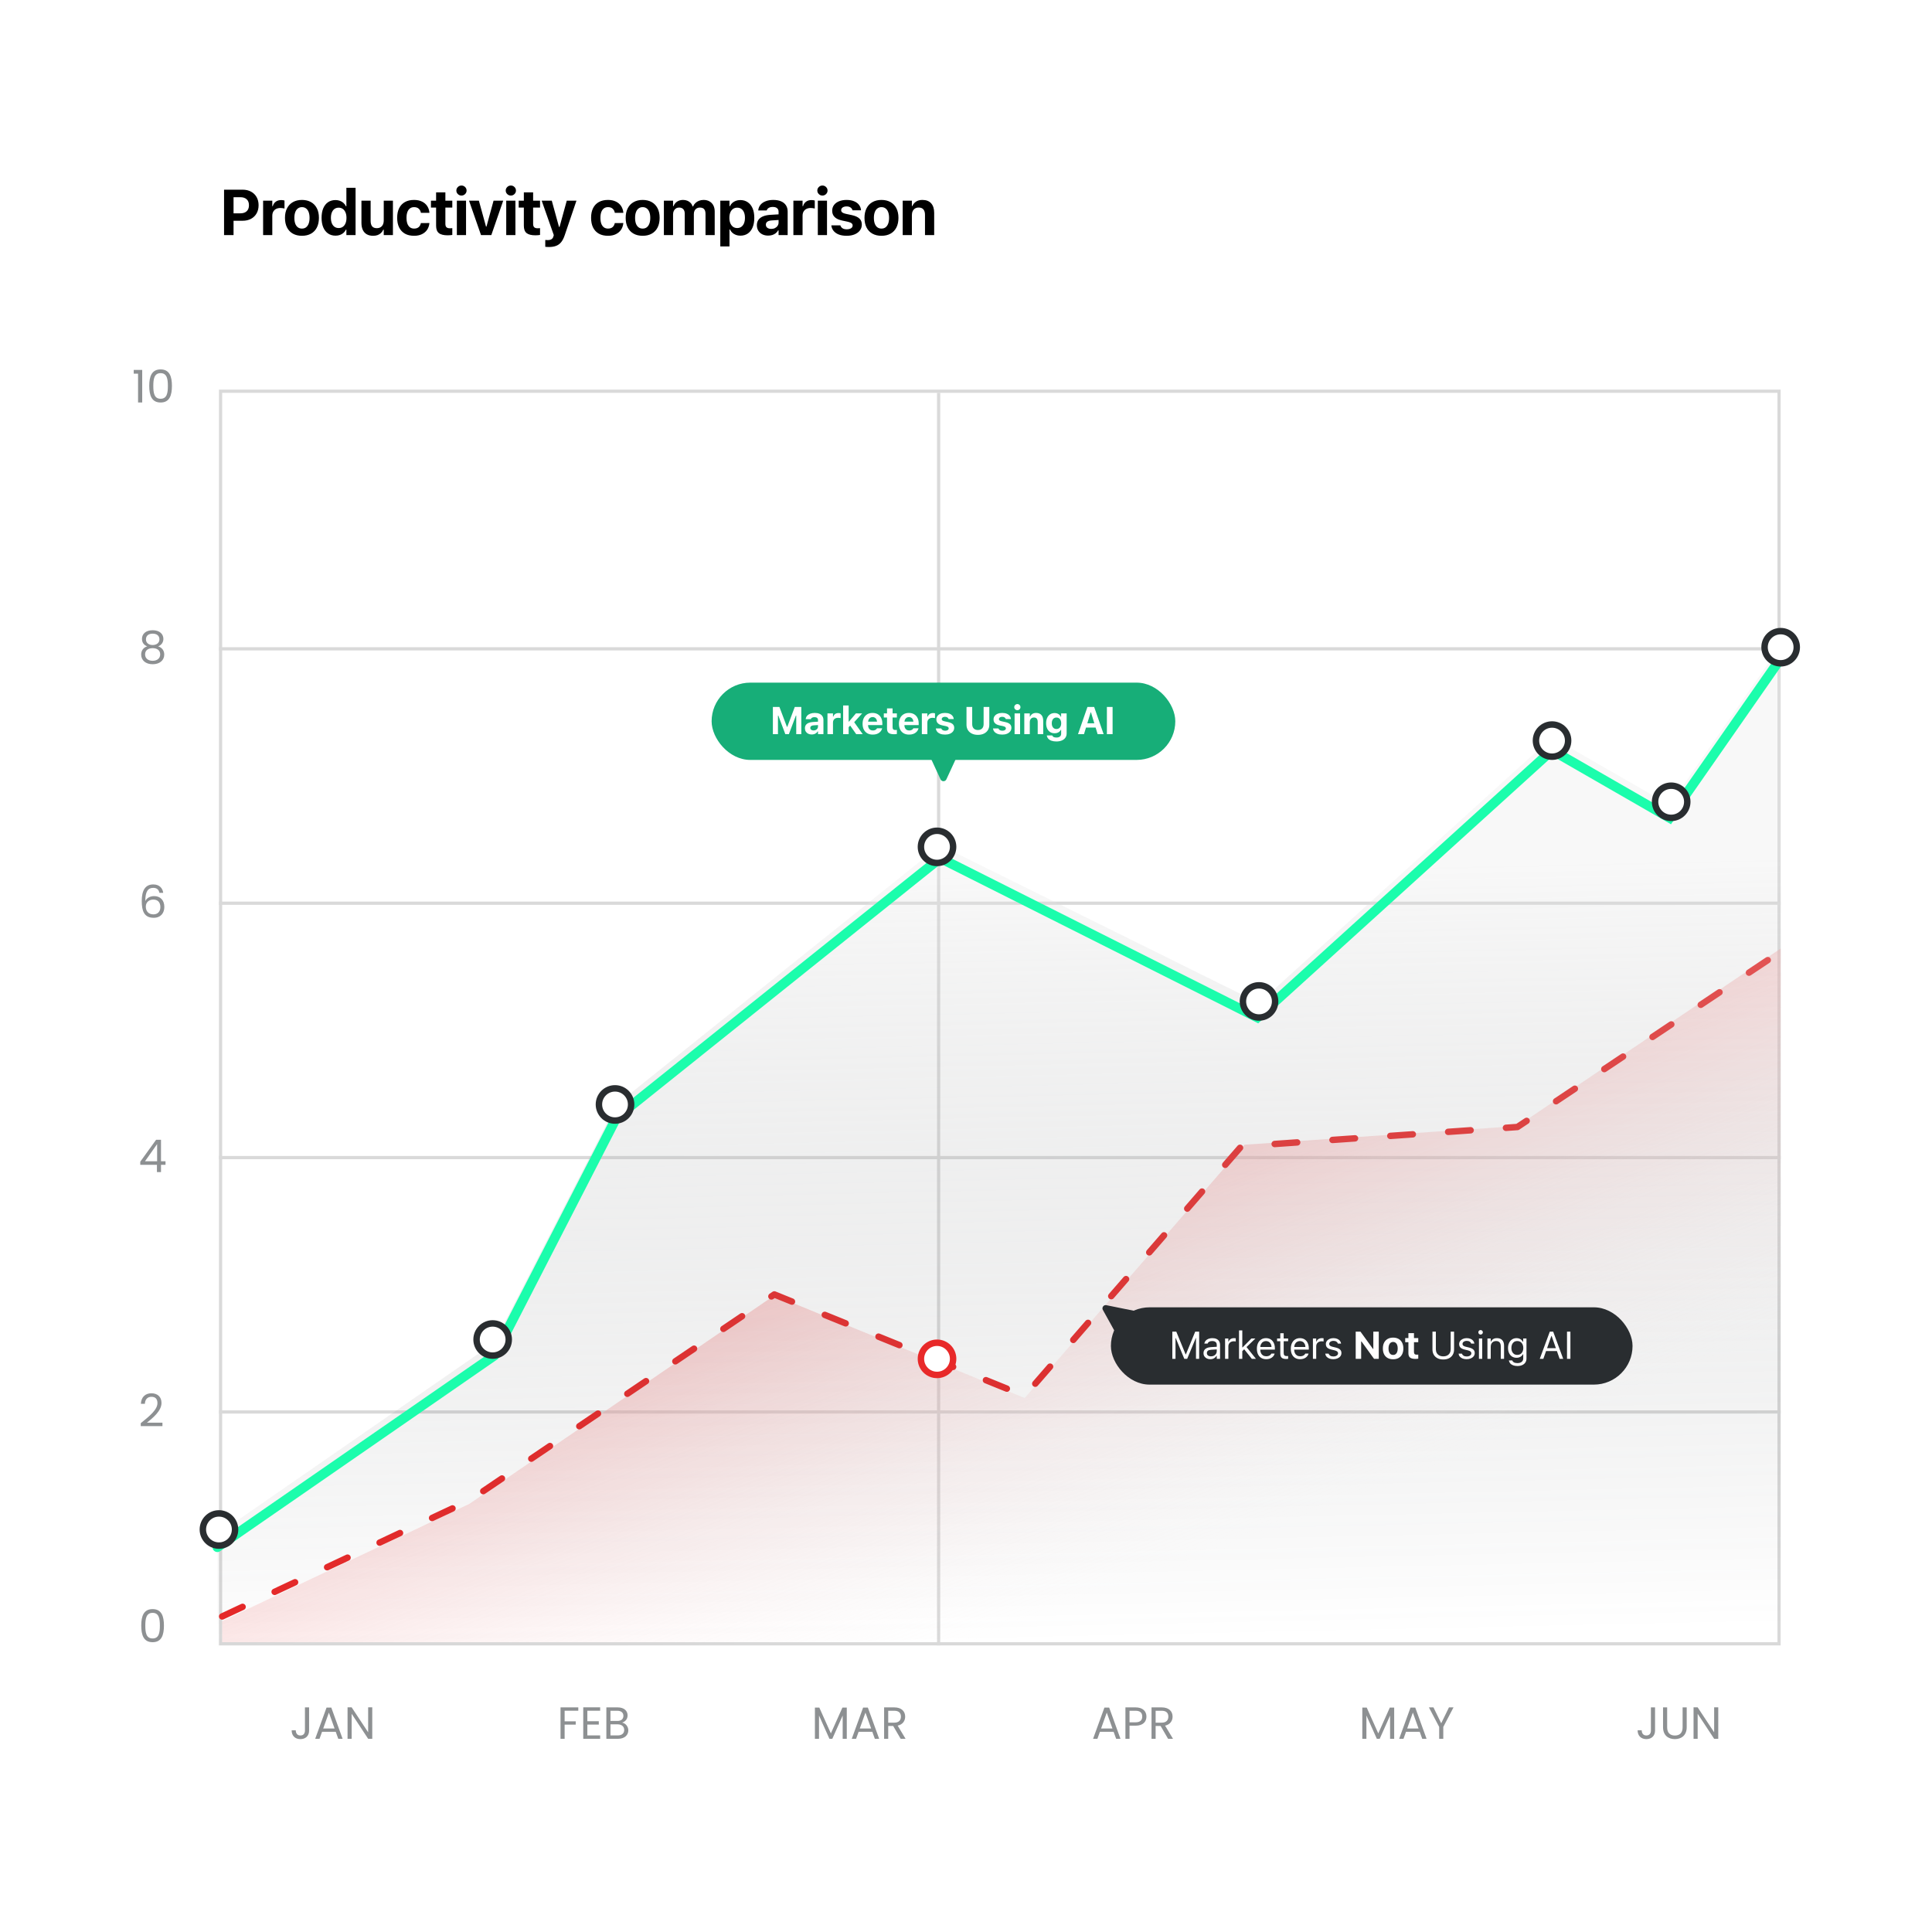 <svg width="600" height="600" viewBox="0 0 600 600" fill="none" xmlns="http://www.w3.org/2000/svg">
<rect width="600" height="600" rx="39" fill="white"/>
<line x1="291.5" y1="122" x2="291.5" y2="511" stroke="#D9D9D9"/>
<rect x="68.5" y="121.5" width="484" height="389" stroke="#D9D9D9"/>
<line x1="68" y1="280.5" x2="553" y2="280.5" stroke="#D9D9D9"/>
<line x1="68" y1="201.5" x2="553" y2="201.5" stroke="#D9D9D9"/>
<line x1="68" y1="359.5" x2="553" y2="359.5" stroke="#D9D9D9"/>
<line x1="68" y1="438.5" x2="553" y2="438.5" stroke="#D9D9D9"/>
<path d="M95.992 530.242V537.452C95.992 538.255 95.745 538.899 95.25 539.384C94.755 539.86 94.102 540.098 93.29 540.098C92.469 540.098 91.811 539.855 91.316 539.37C90.821 538.875 90.574 538.203 90.574 537.354H91.848C91.857 537.83 91.979 538.217 92.212 538.516C92.455 538.815 92.814 538.964 93.29 538.964C93.766 538.964 94.121 538.824 94.354 538.544C94.587 538.255 94.704 537.891 94.704 537.452V530.242H95.992ZM104.27 537.83H100.014L99.23 540H97.886L101.414 530.298H102.884L106.398 540H105.054L104.27 537.83ZM103.906 536.794L102.142 531.866L100.378 536.794H103.906ZM115.607 540H114.333L109.209 532.23V540H107.935V530.228H109.209L114.333 537.984V530.228H115.607V540Z" fill="#8D9092"/>
<path d="M43.868 504.834C43.868 507.774 44.596 510 47.396 510C50.182 510 50.91 507.774 50.91 504.834C50.91 501.936 50.182 499.724 47.396 499.724C44.596 499.724 43.868 501.936 43.868 504.834ZM49.65 504.834C49.65 507.018 49.384 508.838 47.396 508.838C45.394 508.838 45.128 507.018 45.128 504.834C45.128 502.734 45.394 500.886 47.396 500.886C49.384 500.886 49.65 502.734 49.65 504.834Z" fill="#8D9092"/>
<path d="M43.714 442.888H50.448V441.824H45.632C47.438 440.354 50.154 438.212 50.154 435.692C50.154 433.816 48.922 432.696 47.018 432.696C45.198 432.696 43.84 433.816 43.756 435.972H44.988C45.044 434.698 45.716 433.788 47.032 433.788C48.404 433.788 48.894 434.628 48.894 435.748C48.894 437.82 46.374 439.836 43.714 441.978V442.888Z" fill="#8D9092"/>
<path d="M48.74 364H50V361.746H51.4V360.64H50V353.976H48.474L43.56 360.78V361.746H48.74V364ZM45.03 360.64L48.796 355.306V360.64H45.03Z" fill="#8D9092"/>
<path d="M50.686 277.286C50.518 275.872 49.538 274.668 47.606 274.668C45.044 274.668 44.022 276.628 44.022 279.806C44.022 282.872 44.736 285.028 47.732 285.028C49.944 285.028 51.036 283.516 51.036 281.668C51.036 279.54 49.762 278.294 47.872 278.294C46.668 278.294 45.562 278.854 45.128 279.848C45.114 276.838 45.982 275.732 47.592 275.732C48.74 275.732 49.314 276.306 49.51 277.286H50.686ZM47.606 279.372C49.062 279.372 49.804 280.282 49.804 281.71C49.804 283.082 48.978 283.964 47.662 283.964C46.066 283.964 45.282 282.914 45.282 281.57C45.282 280.058 46.444 279.372 47.606 279.372Z" fill="#8D9092"/>
<path d="M45.716 200.736C44.582 201.072 43.84 201.996 43.84 203.27C43.84 205.104 45.282 206.28 47.41 206.28C49.552 206.28 51.008 205.104 51.008 203.27C51.008 202.01 50.266 201.086 49.118 200.736C50.112 200.344 50.742 199.504 50.742 198.412C50.742 196.942 49.608 195.724 47.41 195.724C45.212 195.724 44.092 196.928 44.092 198.412C44.092 199.546 44.68 200.33 45.716 200.736ZM47.41 200.316C46.178 200.316 45.324 199.63 45.324 198.58C45.324 197.39 46.164 196.788 47.41 196.788C48.684 196.788 49.51 197.404 49.51 198.566C49.51 199.616 48.656 200.316 47.41 200.316ZM47.41 201.296C48.74 201.296 49.748 201.926 49.748 203.228C49.748 204.404 48.852 205.216 47.41 205.216C45.968 205.216 45.058 204.418 45.058 203.228C45.058 201.884 46.108 201.296 47.41 201.296Z" fill="#8D9092"/>
<path d="M42.876 125H44.164V114.878H41.532V116.04H42.876V125ZM46.352 119.834C46.352 122.774 47.08 125 49.88 125C52.666 125 53.394 122.774 53.394 119.834C53.394 116.936 52.666 114.724 49.88 114.724C47.08 114.724 46.352 116.936 46.352 119.834ZM52.134 119.834C52.134 122.018 51.868 123.838 49.88 123.838C47.878 123.838 47.612 122.018 47.612 119.834C47.612 117.734 47.878 115.886 49.88 115.886C51.868 115.886 52.134 117.734 52.134 119.834Z" fill="#8D9092"/>
<path d="M174.078 540H175.352V535.604H178.796V534.568H175.352V531.278H179.594V530.242H174.078V540ZM186.383 530.228H181.133V540H186.383V538.95H182.407V535.59H185.963V534.54H182.407V531.278H186.383V530.228ZM193.854 537.256C193.854 538.32 193.098 538.95 191.838 538.95H189.584V535.506H191.796C193.042 535.506 193.854 536.178 193.854 537.256ZM193.602 532.874C193.602 533.868 192.916 534.456 191.726 534.456H189.584V531.292H191.698C192.944 531.292 193.602 531.908 193.602 532.874ZM195.128 537.382C195.128 536.178 194.26 535.156 193.196 534.974C194.134 534.666 194.904 533.952 194.904 532.72C194.904 531.362 193.868 530.242 191.81 530.242H188.31V540H191.95C193.966 540 195.128 538.852 195.128 537.382Z" fill="#8D9092"/>
<path d="M253.078 540H254.352V532.762L257.586 540H258.482L261.702 532.776V540H262.976V530.312H261.618L258.034 538.32L254.45 530.312H253.078V540ZM271.689 540H273.033L269.519 530.298H268.049L264.521 540H265.865L266.649 537.83H270.905L271.689 540ZM270.541 536.794H267.013L268.777 531.866L270.541 536.794ZM279.792 533.112C279.792 534.204 279.162 534.988 277.72 534.988H275.844V531.292H277.72C279.176 531.292 279.792 532.006 279.792 533.112ZM274.57 530.242V540H275.844V536.01H277.384L279.708 540H281.234L278.784 535.912C280.422 535.548 281.108 534.358 281.108 533.112C281.108 531.516 280.016 530.242 277.72 530.242H274.57Z" fill="#8D9092"/>
<path d="M346.63 540H347.974L344.46 530.298H342.99L339.462 540H340.806L341.59 537.83H345.846L346.63 540ZM345.482 536.794H341.954L343.718 531.866L345.482 536.794ZM350.786 534.876V531.292H352.662C354.118 531.292 354.734 531.964 354.734 533.098C354.734 534.19 354.118 534.876 352.662 534.876H350.786ZM356.036 533.098C356.036 531.502 354.958 530.242 352.662 530.242H349.512V540H350.786V535.926H352.662C355.084 535.926 356.036 534.582 356.036 533.098ZM362.841 533.112C362.841 534.204 362.211 534.988 360.769 534.988H358.893V531.292H360.769C362.225 531.292 362.841 532.006 362.841 533.112ZM357.619 530.242V540H358.893V536.01H360.433L362.757 540H364.283L361.833 535.912C363.471 535.548 364.157 534.358 364.157 533.112C364.157 531.516 363.065 530.242 360.769 530.242H357.619Z" fill="#8D9092"/>
<path d="M423.078 540H424.352V532.762L427.586 540H428.482L431.702 532.776V540H432.976V530.312H431.618L428.034 538.32L424.45 530.312H423.078V540ZM441.689 540H443.033L439.519 530.298H438.049L434.521 540H435.865L436.649 537.83H440.905L441.689 540ZM440.541 536.794H437.013L438.777 531.866L440.541 536.794ZM446.95 536.318V540H448.224V536.318L451.402 530.242H449.988L447.58 535.184L445.172 530.242H443.758L446.95 536.318Z" fill="#8D9092"/>
<path d="M512.704 537.452C512.704 538.264 512.298 538.964 511.29 538.964C510.282 538.964 509.862 538.25 509.848 537.354H508.574C508.574 539.062 509.666 540.098 511.29 540.098C512.9 540.098 513.992 539.076 513.992 537.452V530.242H512.704V537.452ZM516.474 536.402C516.474 538.936 518.126 540.098 520.142 540.098C522.158 540.098 523.824 538.936 523.824 536.402V530.242H522.55V536.416C522.55 538.208 521.598 538.978 520.156 538.978C518.714 538.978 517.748 538.208 517.748 536.416V530.242H516.474V536.402ZM532.347 530.228V537.984L527.223 530.228H525.949V540H527.223V532.23L532.347 540H533.621V530.228H532.347Z" fill="#8D9092"/>
<path d="M71.057 68.557H75.353C76.343 68.557 77.209 68.358 77.951 67.961C78.693 67.564 79.269 67.004 79.68 66.281C80.096 65.559 80.305 64.712 80.305 63.742V63.723C80.305 62.759 80.096 61.916 79.68 61.193C79.269 60.471 78.693 59.911 77.951 59.514C77.209 59.11 76.343 58.908 75.353 58.908H71.057V61.242H74.631C75.477 61.242 76.135 61.457 76.603 61.887C77.079 62.316 77.316 62.932 77.316 63.732V63.752C77.316 64.553 77.079 65.171 76.603 65.607C76.135 66.037 75.477 66.252 74.631 66.252H71.057V68.557ZM69.582 73H72.531V58.908H69.582V73ZM81.712 73H84.563V67.023C84.563 66.516 84.664 66.083 84.866 65.725C85.074 65.36 85.367 65.08 85.745 64.885C86.129 64.689 86.582 64.592 87.102 64.592C87.324 64.592 87.538 64.608 87.747 64.641C87.962 64.667 88.163 64.706 88.352 64.758V62.268C88.216 62.228 88.059 62.196 87.884 62.17C87.708 62.144 87.529 62.131 87.347 62.131C86.669 62.131 86.103 62.297 85.647 62.629C85.192 62.961 84.879 63.426 84.71 64.025H84.563V62.316H81.712V73ZM93.773 73.225C94.867 73.225 95.808 73.003 96.595 72.561C97.383 72.118 97.989 71.48 98.412 70.647C98.835 69.813 99.046 68.817 99.046 67.658V67.639C99.046 66.486 98.832 65.497 98.402 64.67C97.979 63.843 97.373 63.208 96.585 62.766C95.798 62.316 94.86 62.092 93.773 62.092C92.692 62.092 91.758 62.316 90.97 62.766C90.183 63.208 89.574 63.846 89.144 64.68C88.715 65.507 88.5 66.493 88.5 67.639V67.658C88.5 68.817 88.711 69.813 89.134 70.647C89.558 71.48 90.163 72.118 90.951 72.561C91.745 73.003 92.686 73.225 93.773 73.225ZM93.773 70.988C93.278 70.988 92.855 70.858 92.504 70.598C92.152 70.337 91.882 69.96 91.693 69.465C91.511 68.963 91.419 68.365 91.419 67.668V67.648C91.419 66.952 91.514 66.356 91.703 65.861C91.891 65.367 92.162 64.989 92.513 64.728C92.865 64.462 93.285 64.328 93.773 64.328C94.268 64.328 94.691 64.462 95.043 64.728C95.394 64.989 95.664 65.367 95.853 65.861C96.042 66.356 96.136 66.952 96.136 67.648V67.668C96.136 68.365 96.042 68.96 95.853 69.455C95.664 69.95 95.394 70.331 95.043 70.598C94.698 70.858 94.274 70.988 93.773 70.988ZM104.213 73.186C104.715 73.186 105.174 73.111 105.59 72.961C106.007 72.805 106.371 72.59 106.684 72.316C106.996 72.037 107.244 71.701 107.426 71.311H107.573V73H110.424V58.322H107.573V64.055H107.426C107.244 63.658 106.993 63.316 106.674 63.029C106.362 62.743 105.994 62.522 105.571 62.365C105.154 62.209 104.698 62.131 104.204 62.131C103.305 62.131 102.53 62.352 101.879 62.795C101.235 63.238 100.737 63.872 100.385 64.699C100.04 65.519 99.868 66.503 99.868 67.648V67.668C99.868 68.807 100.043 69.79 100.395 70.617C100.746 71.438 101.248 72.072 101.899 72.522C102.55 72.964 103.321 73.186 104.213 73.186ZM105.18 70.822C104.685 70.822 104.256 70.695 103.891 70.441C103.533 70.188 103.256 69.826 103.061 69.357C102.866 68.882 102.768 68.319 102.768 67.668V67.648C102.768 66.997 102.866 66.438 103.061 65.969C103.256 65.493 103.533 65.129 103.891 64.875C104.256 64.621 104.685 64.494 105.18 64.494C105.668 64.494 106.092 64.621 106.45 64.875C106.814 65.129 107.097 65.493 107.299 65.969C107.501 66.438 107.602 66.997 107.602 67.648V67.668C107.602 68.319 107.501 68.882 107.299 69.357C107.104 69.826 106.824 70.188 106.459 70.441C106.101 70.695 105.675 70.822 105.18 70.822ZM115.894 73.225C116.408 73.225 116.87 73.15 117.28 73C117.691 72.844 118.042 72.626 118.335 72.346C118.628 72.059 118.859 71.721 119.029 71.33H119.175V73H122.027V62.316H119.175V68.488C119.175 68.846 119.126 69.172 119.029 69.465C118.937 69.751 118.801 69.999 118.618 70.207C118.436 70.415 118.211 70.578 117.945 70.695C117.678 70.806 117.372 70.861 117.027 70.861C116.356 70.861 115.868 70.669 115.562 70.285C115.256 69.894 115.103 69.328 115.103 68.586V62.316H112.251V69.221C112.251 70.067 112.388 70.79 112.661 71.389C112.941 71.988 113.351 72.443 113.892 72.756C114.432 73.068 115.099 73.225 115.894 73.225ZM128.59 73.225C129.527 73.225 130.335 73.062 131.012 72.736C131.695 72.411 132.236 71.958 132.633 71.379C133.03 70.793 133.271 70.113 133.355 69.338L133.365 69.269L130.719 69.279L130.699 69.318C130.582 69.859 130.348 70.272 129.996 70.559C129.651 70.845 129.186 70.988 128.6 70.988C128.105 70.988 127.682 70.861 127.33 70.607C126.979 70.347 126.708 69.969 126.52 69.475C126.337 68.973 126.246 68.365 126.246 67.648V67.629C126.246 66.926 126.337 66.33 126.52 65.842C126.708 65.347 126.975 64.973 127.32 64.719C127.672 64.458 128.098 64.328 128.6 64.328C129.205 64.328 129.684 64.488 130.035 64.807C130.393 65.126 130.618 65.542 130.709 66.057L130.719 66.096H133.365V66.057C133.294 65.262 133.059 64.569 132.662 63.977C132.265 63.384 131.721 62.922 131.031 62.59C130.348 62.258 129.531 62.092 128.58 62.092C127.48 62.092 126.539 62.31 125.758 62.746C124.977 63.182 124.378 63.814 123.961 64.641C123.551 65.467 123.346 66.463 123.346 67.629V67.648C123.346 68.82 123.551 69.823 123.961 70.656C124.378 71.49 124.977 72.128 125.758 72.57C126.539 73.007 127.483 73.225 128.59 73.225ZM139.059 73.078C139.339 73.078 139.6 73.065 139.841 73.039C140.088 73.019 140.296 72.993 140.466 72.961V70.852C140.342 70.865 140.221 70.874 140.104 70.881C139.994 70.887 139.854 70.891 139.684 70.891C139.216 70.891 138.871 70.783 138.649 70.568C138.428 70.353 138.317 70.005 138.317 69.523V64.465H140.466V62.316H138.317V59.748H135.436V62.316H133.835V64.465H135.436V70.1C135.436 71.161 135.72 71.922 136.286 72.385C136.859 72.847 137.783 73.078 139.059 73.078ZM141.882 73H144.734V62.316H141.882V73ZM143.308 60.734C143.751 60.734 144.125 60.581 144.431 60.275C144.744 59.969 144.9 59.605 144.9 59.182C144.9 58.745 144.744 58.378 144.431 58.078C144.125 57.772 143.751 57.619 143.308 57.619C142.879 57.619 142.507 57.772 142.195 58.078C141.882 58.378 141.726 58.745 141.726 59.182C141.726 59.605 141.882 59.969 142.195 60.275C142.507 60.581 142.879 60.734 143.308 60.734ZM149.383 73H152.586L156.278 62.316H153.28L151.082 70.373H150.936L148.719 62.316H145.662L149.383 73ZM157.216 73H160.068V62.316H157.216V73ZM158.642 60.734C159.085 60.734 159.459 60.581 159.765 60.275C160.077 59.969 160.234 59.605 160.234 59.182C160.234 58.745 160.077 58.378 159.765 58.078C159.459 57.772 159.085 57.619 158.642 57.619C158.212 57.619 157.841 57.772 157.529 58.078C157.216 58.378 157.06 58.745 157.06 59.182C157.06 59.605 157.216 59.969 157.529 60.275C157.841 60.581 158.212 60.734 158.642 60.734ZM166.309 73.078C166.589 73.078 166.849 73.065 167.09 73.039C167.337 73.019 167.546 72.993 167.715 72.961V70.852C167.591 70.865 167.471 70.874 167.354 70.881C167.243 70.887 167.103 70.891 166.934 70.891C166.465 70.891 166.12 70.783 165.898 70.568C165.677 70.353 165.566 70.005 165.566 69.523V64.465H167.715V62.316H165.566V59.748H162.686V62.316H161.084V64.465H162.686V70.1C162.686 71.161 162.969 71.922 163.535 72.385C164.108 72.847 165.033 73.078 166.309 73.078ZM170.47 76.711C171.329 76.711 172.068 76.594 172.686 76.359C173.305 76.132 173.832 75.751 174.268 75.217C174.705 74.683 175.076 73.957 175.382 73.039L179.024 62.316H176.016L173.497 71.477L174.063 70.471H173.292L173.878 71.477L171.358 62.316H168.223L171.983 73L171.876 73.4C171.772 73.797 171.576 74.091 171.29 74.279C171.003 74.468 170.616 74.562 170.128 74.562C169.978 74.562 169.832 74.556 169.688 74.543C169.552 74.537 169.434 74.53 169.337 74.523V76.652C169.506 76.672 169.688 76.685 169.884 76.691C170.079 76.704 170.274 76.711 170.47 76.711ZM188.811 73.225C189.748 73.225 190.556 73.062 191.233 72.736C191.916 72.411 192.457 71.958 192.854 71.379C193.251 70.793 193.492 70.113 193.577 69.338L193.586 69.269L190.94 69.279L190.92 69.318C190.803 69.859 190.569 70.272 190.217 70.559C189.872 70.845 189.407 70.988 188.821 70.988C188.326 70.988 187.903 70.861 187.551 70.607C187.2 70.347 186.929 69.969 186.741 69.475C186.558 68.973 186.467 68.365 186.467 67.648V67.629C186.467 66.926 186.558 66.33 186.741 65.842C186.929 65.347 187.196 64.973 187.541 64.719C187.893 64.458 188.319 64.328 188.821 64.328C189.426 64.328 189.905 64.488 190.256 64.807C190.614 65.126 190.839 65.542 190.93 66.057L190.94 66.096H193.586V66.057C193.515 65.262 193.28 64.569 192.883 63.977C192.486 63.384 191.942 62.922 191.252 62.59C190.569 62.258 189.752 62.092 188.801 62.092C187.701 62.092 186.76 62.31 185.979 62.746C185.198 63.182 184.599 63.814 184.182 64.641C183.772 65.467 183.567 66.463 183.567 67.629V67.648C183.567 68.82 183.772 69.823 184.182 70.656C184.599 71.49 185.198 72.128 185.979 72.57C186.76 73.007 187.704 73.225 188.811 73.225ZM199.583 73.225C200.677 73.225 201.618 73.003 202.405 72.561C203.193 72.118 203.799 71.48 204.222 70.647C204.645 69.813 204.857 68.817 204.857 67.658V67.639C204.857 66.486 204.642 65.497 204.212 64.67C203.789 63.843 203.183 63.208 202.396 62.766C201.608 62.316 200.67 62.092 199.583 62.092C198.502 62.092 197.568 62.316 196.78 62.766C195.993 63.208 195.384 63.846 194.954 64.68C194.525 65.507 194.31 66.493 194.31 67.639V67.658C194.31 68.817 194.521 69.813 194.945 70.647C195.368 71.48 195.973 72.118 196.761 72.561C197.555 73.003 198.496 73.225 199.583 73.225ZM199.583 70.988C199.088 70.988 198.665 70.858 198.314 70.598C197.962 70.337 197.692 69.96 197.503 69.465C197.321 68.963 197.23 68.365 197.23 67.668V67.648C197.23 66.952 197.324 66.356 197.513 65.861C197.702 65.367 197.972 64.989 198.323 64.728C198.675 64.462 199.095 64.328 199.583 64.328C200.078 64.328 200.501 64.462 200.853 64.728C201.204 64.989 201.474 65.367 201.663 65.861C201.852 66.356 201.946 66.952 201.946 67.648V67.668C201.946 68.365 201.852 68.96 201.663 69.455C201.474 69.95 201.204 70.331 200.853 70.598C200.508 70.858 200.085 70.988 199.583 70.988ZM206.176 73H209.027V66.555C209.027 66.151 209.105 65.79 209.262 65.471C209.424 65.152 209.646 64.904 209.926 64.728C210.206 64.546 210.531 64.455 210.902 64.455C211.267 64.455 211.579 64.527 211.84 64.67C212.1 64.813 212.299 65.022 212.436 65.295C212.579 65.562 212.65 65.884 212.65 66.262V73H215.482V66.447C215.482 66.057 215.557 65.712 215.707 65.412C215.863 65.113 216.081 64.878 216.361 64.709C216.641 64.54 216.97 64.455 217.348 64.455C217.738 64.455 218.064 64.527 218.324 64.67C218.585 64.813 218.78 65.028 218.91 65.314C219.04 65.601 219.105 65.959 219.105 66.389V73H221.957V65.676C221.957 64.94 221.814 64.305 221.527 63.772C221.247 63.238 220.847 62.824 220.326 62.531C219.812 62.238 219.2 62.092 218.49 62.092C217.989 62.092 217.523 62.176 217.094 62.346C216.664 62.508 216.29 62.743 215.971 63.049C215.652 63.348 215.411 63.703 215.248 64.113H215.102C214.965 63.684 214.757 63.319 214.477 63.02C214.197 62.72 213.858 62.492 213.461 62.336C213.07 62.173 212.631 62.092 212.143 62.092C211.439 62.092 210.824 62.261 210.297 62.6C209.776 62.938 209.402 63.41 209.174 64.016H209.027V62.316H206.176V73ZM223.696 76.525H226.548V71.262H226.694C226.876 71.659 227.124 72.001 227.436 72.287C227.755 72.574 228.123 72.795 228.54 72.951C228.963 73.107 229.422 73.186 229.917 73.186C230.822 73.186 231.596 72.964 232.241 72.522C232.886 72.079 233.38 71.447 233.725 70.627C234.077 69.8 234.253 68.814 234.253 67.668V67.648C234.253 66.503 234.077 65.519 233.725 64.699C233.374 63.879 232.873 63.247 232.221 62.805C231.577 62.355 230.805 62.131 229.907 62.131C229.406 62.131 228.947 62.209 228.53 62.365C228.113 62.515 227.749 62.73 227.436 63.01C227.13 63.283 226.883 63.618 226.694 64.016H226.548V62.316H223.696V76.525ZM228.94 70.822C228.452 70.822 228.026 70.695 227.661 70.441C227.303 70.181 227.023 69.816 226.821 69.348C226.619 68.872 226.518 68.312 226.518 67.668V67.648C226.518 66.991 226.616 66.428 226.811 65.959C227.013 65.49 227.296 65.129 227.661 64.875C228.026 64.621 228.452 64.494 228.94 64.494C229.442 64.494 229.871 64.621 230.229 64.875C230.587 65.129 230.864 65.49 231.059 65.959C231.255 66.428 231.352 66.991 231.352 67.648V67.668C231.352 68.312 231.255 68.872 231.059 69.348C230.864 69.816 230.587 70.181 230.229 70.441C229.871 70.695 229.442 70.822 228.94 70.822ZM238.56 73.166C239.029 73.166 239.462 73.104 239.859 72.981C240.256 72.85 240.608 72.665 240.914 72.424C241.22 72.176 241.464 71.883 241.646 71.545H241.793V73H244.615V65.695C244.615 64.947 244.439 64.302 244.087 63.762C243.736 63.221 243.228 62.808 242.564 62.522C241.9 62.235 241.096 62.092 240.152 62.092C239.254 62.092 238.466 62.225 237.789 62.492C237.112 62.753 236.574 63.12 236.177 63.596C235.787 64.071 235.556 64.628 235.484 65.266L235.474 65.363H238.101L238.121 65.314C238.225 64.989 238.436 64.735 238.755 64.553C239.074 64.364 239.494 64.269 240.015 64.269C240.595 64.269 241.034 64.4 241.334 64.66C241.64 64.914 241.793 65.275 241.793 65.744V69.113C241.793 69.484 241.692 69.82 241.49 70.119C241.295 70.419 241.024 70.656 240.679 70.832C240.341 71.001 239.953 71.086 239.517 71.086C239.022 71.086 238.619 70.972 238.306 70.744C238 70.51 237.847 70.194 237.847 69.797V69.777C237.847 69.387 237.994 69.081 238.287 68.859C238.586 68.632 239.032 68.498 239.625 68.459L243.218 68.225V66.486L239.205 66.721C238.319 66.779 237.567 66.939 236.949 67.199C236.33 67.46 235.858 67.821 235.533 68.283C235.214 68.745 235.054 69.299 235.054 69.943V69.953C235.054 70.598 235.204 71.164 235.504 71.652C235.803 72.134 236.216 72.508 236.744 72.775C237.271 73.036 237.877 73.166 238.56 73.166ZM246.393 73H249.245V67.023C249.245 66.516 249.345 66.083 249.547 65.725C249.756 65.36 250.049 65.08 250.426 64.885C250.81 64.689 251.263 64.592 251.784 64.592C252.005 64.592 252.22 64.608 252.428 64.641C252.643 64.667 252.845 64.706 253.034 64.758V62.268C252.897 62.228 252.741 62.196 252.565 62.17C252.389 62.144 252.21 62.131 252.028 62.131C251.351 62.131 250.784 62.297 250.329 62.629C249.873 62.961 249.56 63.426 249.391 64.025H249.245V62.316H246.393V73ZM253.982 73H256.833V62.316H253.982V73ZM255.407 60.734C255.85 60.734 256.224 60.581 256.53 60.275C256.843 59.969 256.999 59.605 256.999 59.182C256.999 58.745 256.843 58.378 256.53 58.078C256.224 57.772 255.85 57.619 255.407 57.619C254.978 57.619 254.607 57.772 254.294 58.078C253.982 58.378 253.825 58.745 253.825 59.182C253.825 59.605 253.982 59.969 254.294 60.275C254.607 60.581 254.978 60.734 255.407 60.734ZM262.957 73.225C263.875 73.225 264.686 73.081 265.389 72.795C266.092 72.508 266.642 72.105 267.039 71.584C267.443 71.057 267.645 70.441 267.645 69.738V69.728C267.645 68.941 267.391 68.316 266.883 67.853C266.382 67.385 265.59 67.033 264.51 66.799L262.723 66.418C262.358 66.333 262.065 66.239 261.844 66.135C261.629 66.031 261.473 65.91 261.375 65.773C261.277 65.63 261.229 65.464 261.229 65.275V65.266C261.229 65.025 261.3 64.82 261.443 64.65C261.587 64.475 261.782 64.341 262.029 64.25C262.283 64.152 262.573 64.103 262.898 64.103C263.432 64.103 263.855 64.221 264.168 64.455C264.48 64.683 264.669 64.953 264.734 65.266L264.744 65.314H267.391V65.266C267.352 64.68 267.156 64.146 266.805 63.664C266.453 63.182 265.949 62.801 265.291 62.522C264.64 62.235 263.846 62.092 262.908 62.092C262.016 62.092 261.235 62.232 260.564 62.512C259.894 62.785 259.373 63.172 259.002 63.674C258.631 64.175 258.445 64.761 258.445 65.432V65.441C258.445 65.975 258.559 66.444 258.787 66.848C259.015 67.251 259.357 67.59 259.812 67.863C260.268 68.137 260.835 68.345 261.512 68.488L263.309 68.869C263.842 68.993 264.223 69.146 264.451 69.328C264.679 69.51 264.793 69.745 264.793 70.031V70.051C264.793 70.285 264.718 70.49 264.568 70.666C264.419 70.835 264.207 70.969 263.934 71.066C263.667 71.164 263.351 71.213 262.986 71.213C262.42 71.213 261.974 71.106 261.648 70.891C261.323 70.669 261.105 70.383 260.994 70.031L260.975 69.982H258.182V70.031C258.253 70.656 258.481 71.21 258.865 71.691C259.256 72.173 259.793 72.551 260.477 72.824C261.16 73.091 261.987 73.225 262.957 73.225ZM273.749 73.225C274.843 73.225 275.783 73.003 276.571 72.561C277.359 72.118 277.964 71.48 278.387 70.647C278.811 69.813 279.022 68.817 279.022 67.658V67.639C279.022 66.486 278.807 65.497 278.378 64.67C277.955 63.843 277.349 63.208 276.561 62.766C275.774 62.316 274.836 62.092 273.749 62.092C272.668 62.092 271.734 62.316 270.946 62.766C270.158 63.208 269.55 63.846 269.12 64.68C268.69 65.507 268.475 66.493 268.475 67.639V67.658C268.475 68.817 268.687 69.813 269.11 70.647C269.533 71.48 270.139 72.118 270.927 72.561C271.721 73.003 272.662 73.225 273.749 73.225ZM273.749 70.988C273.254 70.988 272.831 70.858 272.479 70.598C272.128 70.337 271.858 69.96 271.669 69.465C271.486 68.963 271.395 68.365 271.395 67.668V67.648C271.395 66.952 271.49 66.356 271.679 65.861C271.867 65.367 272.137 64.989 272.489 64.728C272.841 64.462 273.261 64.328 273.749 64.328C274.244 64.328 274.667 64.462 275.018 64.728C275.37 64.989 275.64 65.367 275.829 65.861C276.018 66.356 276.112 66.952 276.112 67.648V67.668C276.112 68.365 276.018 68.96 275.829 69.455C275.64 69.95 275.37 70.331 275.018 70.598C274.673 70.858 274.25 70.988 273.749 70.988ZM280.341 73H283.193V66.828C283.193 66.346 283.278 65.93 283.447 65.578C283.616 65.22 283.857 64.943 284.17 64.748C284.489 64.553 284.866 64.455 285.302 64.455C285.966 64.455 286.458 64.65 286.777 65.041C287.102 65.425 287.265 65.988 287.265 66.731V73H290.117V66.096C290.117 64.82 289.801 63.833 289.17 63.137C288.545 62.44 287.64 62.092 286.455 62.092C285.68 62.092 285.029 62.261 284.502 62.6C283.981 62.938 283.593 63.4 283.339 63.986H283.193V62.316H280.341V73Z" fill="black"/>
<path d="M145.762 467.041L69 503.456V510H553V294.575L471.253 349.703L386.5 355.5L318.228 434.166L240.469 402.303L145.762 467.041Z" fill="url(#paint0_linear_32_45)"/>
<path d="M69 502L145.762 466L240.469 402L318.228 433.5L385.5 356L471.253 350L553 295.5" stroke="#E82929" stroke-width="2" stroke-linecap="round" stroke-linejoin="round" stroke-dasharray="7 11"/>
<path d="M153.5 417L67.5 476.5V511.5H553V200.5L518.5 250L482 229L391 311.5L292 262.5L191.5 343L153.5 417Z" fill="url(#paint1_linear_32_45)"/>
<g filter="url(#filter0_d_32_45)">
<path d="M67.5 476.5L153.5 417L191.5 343L292 262.5L390.5 312L482 229L518.5 250L553 200.5" stroke="#1BFDAC" stroke-width="3" stroke-linecap="round"/>
</g>
<circle cx="68" cy="475" r="5" fill="white" stroke="#292D30" stroke-width="2"/>
<circle cx="153" cy="416" r="5" fill="white" stroke="#292D30" stroke-width="2"/>
<circle cx="191" cy="343" r="5" fill="white" stroke="#292D30" stroke-width="2"/>
<circle cx="291" cy="263" r="5" fill="white" stroke="#292D30" stroke-width="2"/>
<circle cx="291" cy="422" r="5" fill="white" stroke="#E82929" stroke-width="2"/>
<circle cx="391" cy="311" r="5" fill="white" stroke="#292D30" stroke-width="2"/>
<circle cx="482" cy="230" r="5" fill="white" stroke="#292D30" stroke-width="2"/>
<circle cx="519" cy="249" r="5" fill="white" stroke="#292D30" stroke-width="2"/>
<circle cx="553" cy="201" r="5" fill="white" stroke="#292D30" stroke-width="2"/>
<rect x="221" y="212" width="144" height="24" rx="12" fill="#17AE78"/>
<path d="M240.025 228H241.602V222.246H242.475L240.793 219.779L243.887 228H244.994L248.094 219.779L246.406 222.246H247.279V228H248.855V219.545H246.828L244.496 225.732H244.391L242.053 219.545H240.025V228ZM252.08 228.1C252.361 228.1 252.621 228.062 252.859 227.988C253.101 227.91 253.312 227.801 253.492 227.66C253.676 227.516 253.822 227.344 253.932 227.145H254.037V228H255.725V223.594C255.725 223.137 255.619 222.746 255.408 222.422C255.201 222.094 254.898 221.844 254.5 221.672C254.101 221.496 253.617 221.408 253.047 221.408C252.508 221.408 252.033 221.486 251.623 221.643C251.217 221.799 250.892 222.018 250.65 222.299C250.412 222.58 250.269 222.91 250.223 223.289L250.217 223.342H251.799L251.81 223.318C251.877 223.127 252.006 222.98 252.197 222.879C252.392 222.773 252.644 222.721 252.953 222.721C253.305 222.721 253.572 222.797 253.756 222.949C253.943 223.098 254.037 223.312 254.037 223.594V225.65C254.037 225.877 253.976 226.082 253.855 226.266C253.734 226.445 253.57 226.588 253.363 226.693C253.156 226.799 252.92 226.852 252.654 226.852C252.357 226.852 252.115 226.781 251.928 226.641C251.74 226.5 251.646 226.307 251.646 226.061V226.049C251.646 225.814 251.736 225.629 251.916 225.492C252.096 225.355 252.369 225.277 252.736 225.258L254.881 225.117V224.074L252.478 224.221C251.943 224.252 251.488 224.348 251.113 224.508C250.742 224.664 250.459 224.881 250.264 225.158C250.072 225.436 249.976 225.768 249.976 226.154V226.166C249.976 226.557 250.066 226.898 250.246 227.191C250.426 227.48 250.674 227.705 250.99 227.865C251.31 228.021 251.674 228.1 252.08 228.1ZM256.98 228H258.691V224.391C258.691 224.086 258.756 223.824 258.885 223.605C259.014 223.387 259.197 223.219 259.435 223.102C259.674 222.98 259.955 222.92 260.279 222.92C260.412 222.92 260.543 222.93 260.672 222.949C260.805 222.965 260.935 222.988 261.064 223.02V221.525C260.978 221.502 260.879 221.482 260.765 221.467C260.656 221.451 260.543 221.443 260.426 221.443C260.008 221.443 259.658 221.541 259.377 221.736C259.096 221.928 258.902 222.199 258.797 222.551H258.691V221.549H256.98V228ZM261.845 228H263.556V219.082H261.845V228ZM265.906 228H267.927L265.203 224.174L263.926 225.199L265.906 228ZM263.439 225.961L264.189 225.164L265.103 224.479L267.758 221.549H265.818L263.662 224.098H263.381L263.439 225.961ZM271.035 228.135C271.507 228.135 271.916 228.076 272.259 227.959C272.607 227.838 272.896 227.682 273.127 227.49C273.361 227.299 273.545 227.094 273.677 226.875C273.81 226.652 273.902 226.439 273.953 226.236L273.965 226.178H272.371L272.353 226.213C272.314 226.295 272.24 226.387 272.131 226.488C272.025 226.586 271.884 226.672 271.709 226.746C271.533 226.82 271.32 226.857 271.07 226.857C270.761 226.857 270.496 226.789 270.273 226.652C270.05 226.516 269.879 226.318 269.757 226.061C269.636 225.803 269.576 225.492 269.576 225.129V224.438C269.576 224.062 269.636 223.746 269.757 223.488C269.882 223.227 270.05 223.029 270.261 222.896C270.476 222.76 270.72 222.691 270.994 222.691C271.271 222.691 271.513 222.758 271.72 222.891C271.931 223.02 272.095 223.213 272.213 223.471C272.334 223.729 272.394 224.051 272.394 224.438V225.123L273.197 224.109H268.738V225.182H274.017V224.648C274.017 223.996 273.894 223.428 273.648 222.943C273.402 222.459 273.05 222.082 272.593 221.812C272.136 221.543 271.593 221.408 270.965 221.408C270.34 221.408 269.795 221.547 269.33 221.824C268.869 222.102 268.511 222.492 268.257 222.996C268.007 223.5 267.882 224.094 267.882 224.777V224.783C267.882 225.475 268.009 226.07 268.263 226.57C268.517 227.07 268.879 227.457 269.347 227.73C269.82 228 270.382 228.135 271.035 228.135ZM277.675 228.023C277.843 228.023 278.002 228.016 278.15 228C278.298 227.984 278.425 227.967 278.531 227.947V226.676C278.449 226.684 278.371 226.691 278.296 226.699C278.226 226.703 278.136 226.705 278.027 226.705C277.738 226.705 277.527 226.639 277.394 226.506C277.265 226.369 277.201 226.156 277.201 225.867V222.838H278.531V221.549H277.201V220.008H275.472V221.549H274.476V222.838H275.472V226.26C275.472 226.885 275.644 227.336 275.988 227.613C276.332 227.887 276.894 228.023 277.675 228.023ZM282.324 228.135C282.796 228.135 283.205 228.076 283.548 227.959C283.896 227.838 284.185 227.682 284.416 227.49C284.65 227.299 284.834 227.094 284.966 226.875C285.099 226.652 285.191 226.439 285.242 226.236L285.253 226.178H283.66L283.642 226.213C283.603 226.295 283.529 226.387 283.419 226.488C283.314 226.586 283.173 226.672 282.998 226.746C282.822 226.82 282.609 226.857 282.359 226.857C282.05 226.857 281.785 226.789 281.562 226.652C281.339 226.516 281.167 226.318 281.046 226.061C280.925 225.803 280.865 225.492 280.865 225.129V224.438C280.865 224.062 280.925 223.746 281.046 223.488C281.171 223.227 281.339 223.029 281.55 222.896C281.765 222.76 282.009 222.691 282.283 222.691C282.56 222.691 282.802 222.758 283.009 222.891C283.22 223.02 283.384 223.213 283.501 223.471C283.623 223.729 283.683 224.051 283.683 224.438V225.123L284.486 224.109H280.027V225.182H285.306V224.648C285.306 223.996 285.183 223.428 284.937 222.943C284.691 222.459 284.339 222.082 283.882 221.812C283.425 221.543 282.882 221.408 282.253 221.408C281.628 221.408 281.084 221.547 280.619 221.824C280.158 222.102 279.8 222.492 279.546 222.996C279.296 223.5 279.171 224.094 279.171 224.777V224.783C279.171 225.475 279.298 226.07 279.552 226.57C279.806 227.07 280.167 227.457 280.636 227.73C281.109 228 281.671 228.135 282.324 228.135ZM286.287 228H287.998V224.391C287.998 224.086 288.062 223.824 288.191 223.605C288.32 223.387 288.503 223.219 288.742 223.102C288.98 222.98 289.261 222.92 289.585 222.92C289.718 222.92 289.849 222.93 289.978 222.949C290.111 222.965 290.242 222.988 290.371 223.02V221.525C290.285 221.502 290.185 221.482 290.072 221.467C289.962 221.451 289.849 221.443 289.732 221.443C289.314 221.443 288.964 221.541 288.683 221.736C288.402 221.928 288.208 222.199 288.103 222.551H287.998V221.549H286.287V228ZM293.507 228.135C294.058 228.135 294.546 228.049 294.972 227.877C295.398 227.701 295.732 227.455 295.974 227.139C296.216 226.822 296.337 226.451 296.337 226.025V226.02C296.337 225.543 296.183 225.164 295.874 224.883C295.566 224.602 295.089 224.391 294.445 224.25L293.372 224.021C293.15 223.971 292.972 223.914 292.839 223.852C292.706 223.789 292.611 223.715 292.552 223.629C292.494 223.543 292.464 223.443 292.464 223.33V223.324C292.464 223.18 292.507 223.055 292.593 222.949C292.683 222.844 292.804 222.762 292.956 222.703C293.109 222.645 293.283 222.615 293.478 222.615C293.798 222.615 294.052 222.684 294.24 222.82C294.427 222.953 294.544 223.107 294.591 223.283L294.597 223.312H296.185V223.289C296.161 222.941 296.042 222.627 295.827 222.346C295.617 222.061 295.314 221.834 294.919 221.666C294.525 221.494 294.046 221.408 293.484 221.408C292.949 221.408 292.478 221.492 292.072 221.66C291.669 221.828 291.355 222.064 291.128 222.369C290.906 222.67 290.794 223.023 290.794 223.43V223.436C290.794 223.756 290.861 224.037 290.994 224.279C291.13 224.521 291.335 224.727 291.609 224.895C291.882 225.059 292.224 225.184 292.634 225.27L293.712 225.498C294.04 225.572 294.275 225.666 294.415 225.779C294.556 225.893 294.626 226.035 294.626 226.207V226.219C294.626 226.359 294.579 226.482 294.486 226.588C294.392 226.693 294.263 226.777 294.099 226.84C293.935 226.898 293.744 226.928 293.525 226.928C293.189 226.928 292.921 226.863 292.722 226.734C292.527 226.605 292.394 226.441 292.324 226.242L292.312 226.219H290.63L290.636 226.242C290.675 226.609 290.81 226.936 291.04 227.221C291.275 227.506 291.597 227.73 292.007 227.895C292.421 228.055 292.921 228.135 293.507 228.135ZM303.7 228.217C304.427 228.217 305.054 228.086 305.581 227.824C306.112 227.562 306.521 227.197 306.806 226.729C307.095 226.256 307.239 225.707 307.239 225.082V219.545H305.47V224.924C305.47 225.287 305.402 225.604 305.265 225.873C305.128 226.139 304.927 226.346 304.661 226.494C304.4 226.643 304.079 226.717 303.7 226.717C303.321 226.717 302.999 226.643 302.734 226.494C302.472 226.346 302.271 226.139 302.13 225.873C301.993 225.604 301.925 225.287 301.925 224.924V219.545H300.155V225.082C300.155 225.711 300.3 226.26 300.589 226.729C300.882 227.197 301.292 227.562 301.82 227.824C302.351 228.086 302.978 228.217 303.7 228.217ZM311.267 228.135C311.817 228.135 312.306 228.049 312.732 227.877C313.157 227.701 313.491 227.455 313.734 227.139C313.976 226.822 314.097 226.451 314.097 226.025V226.02C314.097 225.543 313.942 225.164 313.634 224.883C313.325 224.602 312.849 224.391 312.204 224.25L311.132 224.021C310.909 223.971 310.732 223.914 310.599 223.852C310.466 223.789 310.37 223.715 310.312 223.629C310.253 223.543 310.224 223.443 310.224 223.33V223.324C310.224 223.18 310.267 223.055 310.353 222.949C310.442 222.844 310.564 222.762 310.716 222.703C310.868 222.645 311.042 222.615 311.237 222.615C311.558 222.615 311.812 222.684 311.999 222.82C312.187 222.953 312.304 223.107 312.351 223.283L312.357 223.312H313.944V223.289C313.921 222.941 313.802 222.627 313.587 222.346C313.376 222.061 313.073 221.834 312.679 221.666C312.284 221.494 311.806 221.408 311.243 221.408C310.708 221.408 310.237 221.492 309.831 221.66C309.429 221.828 309.114 222.064 308.888 222.369C308.665 222.67 308.554 223.023 308.554 223.43V223.436C308.554 223.756 308.62 224.037 308.753 224.279C308.89 224.521 309.095 224.727 309.368 224.895C309.642 225.059 309.984 225.184 310.394 225.27L311.472 225.498C311.8 225.572 312.034 225.666 312.175 225.779C312.316 225.893 312.386 226.035 312.386 226.207V226.219C312.386 226.359 312.339 226.482 312.245 226.588C312.151 226.693 312.023 226.777 311.859 226.84C311.694 226.898 311.503 226.928 311.284 226.928C310.948 226.928 310.681 226.863 310.482 226.734C310.286 226.605 310.153 226.441 310.083 226.242L310.071 226.219H308.39L308.396 226.242C308.435 226.609 308.569 226.936 308.8 227.221C309.034 227.506 309.357 227.73 309.767 227.895C310.181 228.055 310.681 228.135 311.267 228.135ZM315.089 228H316.8V221.549H315.089V228ZM315.95 220.559C316.216 220.559 316.442 220.467 316.63 220.283C316.817 220.096 316.911 219.871 316.911 219.609C316.911 219.344 316.817 219.119 316.63 218.936C316.442 218.748 316.216 218.654 315.95 218.654C315.689 218.654 315.462 218.748 315.271 218.936C315.079 219.119 314.983 219.344 314.983 219.609C314.983 219.871 315.079 220.096 315.271 220.283C315.462 220.467 315.689 220.559 315.95 220.559ZM318.103 228H319.813V224.268C319.813 223.975 319.864 223.721 319.966 223.506C320.071 223.291 320.218 223.125 320.405 223.008C320.597 222.887 320.823 222.826 321.085 222.826C321.491 222.826 321.79 222.943 321.981 223.178C322.173 223.412 322.269 223.758 322.269 224.215V228H323.979V223.828C323.979 223.055 323.79 222.459 323.411 222.041C323.036 221.619 322.489 221.408 321.77 221.408C321.31 221.408 320.923 221.51 320.61 221.713C320.298 221.916 320.067 222.193 319.919 222.545H319.813V221.549H318.103V228ZM328.065 230.268C328.718 230.268 329.282 230.166 329.759 229.963C330.235 229.764 330.602 229.479 330.86 229.107C331.122 228.74 331.253 228.305 331.253 227.801V221.549H329.542V222.604H329.46C329.347 222.361 329.196 222.154 329.009 221.982C328.821 221.811 328.602 221.678 328.352 221.584C328.106 221.49 327.835 221.443 327.538 221.443C326.987 221.443 326.513 221.576 326.114 221.842C325.72 222.107 325.415 222.479 325.2 222.955C324.989 223.432 324.884 223.986 324.884 224.619V224.631C324.884 225.24 324.989 225.777 325.2 226.242C325.415 226.707 325.718 227.07 326.108 227.332C326.503 227.59 326.97 227.719 327.509 227.719C327.806 227.719 328.077 227.68 328.323 227.602C328.573 227.52 328.792 227.4 328.979 227.244C329.171 227.088 329.325 226.896 329.442 226.67H329.548V227.871C329.548 228.246 329.421 228.535 329.167 228.738C328.913 228.945 328.558 229.049 328.1 229.049C327.722 229.049 327.421 228.99 327.198 228.873C326.979 228.756 326.847 228.604 326.8 228.416L326.794 228.393H325.1V228.422C325.147 228.785 325.292 229.105 325.534 229.383C325.776 229.664 326.108 229.881 326.53 230.033C326.956 230.189 327.468 230.268 328.065 230.268ZM328.089 226.406C327.78 226.406 327.518 226.332 327.304 226.184C327.089 226.031 326.923 225.822 326.806 225.557C326.692 225.287 326.636 224.977 326.636 224.625V224.613C326.636 224.258 326.692 223.947 326.806 223.682C326.923 223.412 327.089 223.203 327.304 223.055C327.518 222.906 327.78 222.832 328.089 222.832C328.397 222.832 328.661 222.906 328.88 223.055C329.099 223.203 329.266 223.412 329.384 223.682C329.505 223.951 329.565 224.262 329.565 224.613V224.625C329.565 224.98 329.505 225.291 329.384 225.557C329.266 225.822 329.099 226.031 328.88 226.184C328.661 226.332 328.397 226.406 328.089 226.406ZM334.784 228H336.641L338.71 221.232H339.225V219.545H337.719L334.784 228ZM336.354 225.949H341.13L340.696 224.625H336.788L336.354 225.949ZM340.878 228H342.741L339.8 219.545H338.815V221.232L340.878 228ZM343.756 228H345.526V219.545H343.756V228Z" fill="white"/>
<path d="M293.908 242.034C293.55 242.809 292.45 242.809 292.092 242.034L288.459 234.169C288.153 233.507 288.637 232.75 289.367 232.75L296.633 232.75C297.363 232.75 297.847 233.507 297.541 234.169L293.908 242.034Z" fill="#17AE78"/>
<rect x="345" y="406" width="162" height="24" rx="12" fill="#292D30"/>
<path d="M364.078 422H365.062V415.543H365.578L364.4 413.779L367.799 422H368.689L372.094 413.779L370.91 415.543H371.426V422H372.41V413.545H371.186L368.291 420.6H368.197L365.303 413.545H364.078V422ZM375.872 422.111C376.157 422.111 376.419 422.072 376.657 421.994C376.895 421.912 377.108 421.793 377.296 421.637C377.487 421.48 377.649 421.291 377.782 421.068H377.876V422H378.895V417.676C378.895 417.238 378.802 416.863 378.614 416.551C378.43 416.234 378.159 415.992 377.8 415.824C377.444 415.656 377.009 415.572 376.493 415.572C376.044 415.572 375.643 415.643 375.292 415.783C374.94 415.92 374.653 416.113 374.43 416.363C374.212 416.609 374.075 416.898 374.02 417.23L374.014 417.266H375.034L375.04 417.248C375.122 417.002 375.284 416.812 375.526 416.68C375.768 416.543 376.079 416.475 376.458 416.475C376.93 416.475 377.284 416.578 377.518 416.785C377.757 416.988 377.876 417.285 377.876 417.676V419.645C377.876 419.945 377.798 420.215 377.641 420.453C377.489 420.691 377.278 420.881 377.009 421.021C376.739 421.158 376.43 421.227 376.083 421.227C375.716 421.227 375.411 421.139 375.169 420.963C374.927 420.783 374.805 420.533 374.805 420.213V420.201C374.805 419.889 374.915 419.646 375.134 419.475C375.356 419.303 375.708 419.203 376.188 419.176L378.386 419.035V418.221L376.065 418.361C375.577 418.389 375.161 418.479 374.817 418.631C374.473 418.783 374.212 418.994 374.032 419.264C373.852 419.529 373.762 419.85 373.762 420.225V420.236C373.762 420.619 373.854 420.951 374.038 421.232C374.225 421.514 374.477 421.73 374.794 421.883C375.114 422.035 375.473 422.111 375.872 422.111ZM380.459 422H381.478V418.086C381.478 417.777 381.548 417.508 381.689 417.277C381.834 417.047 382.031 416.867 382.281 416.738C382.531 416.609 382.818 416.545 383.142 416.545C383.255 416.545 383.361 416.551 383.459 416.562C383.56 416.57 383.664 416.584 383.769 416.604V415.613C383.718 415.605 383.644 415.598 383.546 415.59C383.453 415.578 383.357 415.572 383.259 415.572C382.834 415.572 382.476 415.664 382.187 415.848C381.898 416.031 381.693 416.289 381.572 416.621H381.478V415.684H380.459V422ZM384.788 422H385.807V413.176H384.788V422ZM388.766 422H390.049L387.049 418.256L386.299 418.906L388.766 422ZM385.678 419.727L386.621 418.818L386.868 418.578L389.868 415.684H388.631L385.901 418.443H385.631L385.678 419.727ZM393.23 422.111C393.601 422.111 393.935 422.064 394.232 421.971C394.532 421.873 394.792 421.744 395.011 421.584C395.23 421.42 395.407 421.238 395.544 421.039C395.685 420.836 395.782 420.627 395.837 420.412L395.849 420.365H394.829L394.806 420.418C394.751 420.543 394.655 420.666 394.519 420.787C394.382 420.908 394.208 421.008 393.997 421.086C393.786 421.164 393.538 421.203 393.253 421.203C392.87 421.203 392.538 421.119 392.257 420.951C391.976 420.779 391.759 420.535 391.607 420.219C391.454 419.898 391.378 419.514 391.378 419.064V418.66C391.378 418.188 391.456 417.789 391.612 417.465C391.769 417.141 391.98 416.896 392.245 416.732C392.515 416.564 392.82 416.48 393.159 416.48C393.499 416.48 393.8 416.561 394.062 416.721C394.323 416.877 394.529 417.115 394.677 417.436C394.825 417.756 394.9 418.164 394.9 418.66V419.064L395.404 418.32H390.862V419.135H395.925V418.736C395.925 418.107 395.814 417.557 395.591 417.084C395.372 416.607 395.056 416.236 394.642 415.971C394.232 415.705 393.739 415.572 393.165 415.572C392.595 415.572 392.097 415.711 391.671 415.988C391.245 416.266 390.915 416.65 390.681 417.143C390.45 417.635 390.335 418.207 390.335 418.859V418.865C390.335 419.525 390.45 420.1 390.681 420.588C390.915 421.072 391.247 421.447 391.677 421.713C392.111 421.979 392.628 422.111 393.23 422.111ZM399.451 422.047C399.553 422.047 399.652 422.041 399.75 422.029C399.848 422.018 399.945 422.004 400.043 421.988V421.121C399.949 421.129 399.869 421.135 399.803 421.139C399.74 421.143 399.664 421.145 399.574 421.145C399.246 421.145 399.012 421.064 398.871 420.904C398.73 420.74 398.66 420.473 398.66 420.102V416.527H400.043V415.684H398.66V414.049H397.605V415.684H396.609V416.527H397.605V420.359C397.605 420.961 397.75 421.393 398.039 421.654C398.332 421.916 398.803 422.047 399.451 422.047ZM403.763 422.111C404.134 422.111 404.468 422.064 404.764 421.971C405.065 421.873 405.325 421.744 405.544 421.584C405.763 421.42 405.94 421.238 406.077 421.039C406.218 420.836 406.315 420.627 406.37 420.412L406.382 420.365H405.362L405.339 420.418C405.284 420.543 405.188 420.666 405.052 420.787C404.915 420.908 404.741 421.008 404.53 421.086C404.319 421.164 404.071 421.203 403.786 421.203C403.403 421.203 403.071 421.119 402.79 420.951C402.509 420.779 402.292 420.535 402.139 420.219C401.987 419.898 401.911 419.514 401.911 419.064V418.66C401.911 418.188 401.989 417.789 402.145 417.465C402.302 417.141 402.513 416.896 402.778 416.732C403.048 416.564 403.352 416.48 403.692 416.48C404.032 416.48 404.333 416.561 404.595 416.721C404.856 416.877 405.061 417.115 405.21 417.436C405.358 417.756 405.432 418.164 405.432 418.66V419.064L405.936 418.32H401.395V419.135H406.458V418.736C406.458 418.107 406.346 417.557 406.124 417.084C405.905 416.607 405.589 416.236 405.175 415.971C404.764 415.705 404.272 415.572 403.698 415.572C403.128 415.572 402.63 415.711 402.204 415.988C401.778 416.266 401.448 416.65 401.214 417.143C400.983 417.635 400.868 418.207 400.868 418.859V418.865C400.868 419.525 400.983 420.1 401.214 420.588C401.448 421.072 401.78 421.447 402.21 421.713C402.643 421.979 403.161 422.111 403.763 422.111ZM407.74 422H408.759V418.086C408.759 417.777 408.83 417.508 408.97 417.277C409.115 417.047 409.312 416.867 409.562 416.738C409.812 416.609 410.099 416.545 410.423 416.545C410.537 416.545 410.642 416.551 410.74 416.562C410.841 416.57 410.945 416.584 411.05 416.604V415.613C411 415.605 410.925 415.598 410.828 415.59C410.734 415.578 410.638 415.572 410.541 415.572C410.115 415.572 409.757 415.664 409.468 415.848C409.179 416.031 408.974 416.289 408.853 416.621H408.759V415.684H407.74V422ZM414.061 422.111C414.541 422.111 414.971 422.031 415.35 421.871C415.733 421.711 416.036 421.488 416.258 421.203C416.481 420.914 416.592 420.582 416.592 420.207V420.195C416.592 419.742 416.446 419.381 416.153 419.111C415.864 418.842 415.422 418.635 414.829 418.49L413.856 418.256C413.61 418.193 413.409 418.121 413.252 418.039C413.096 417.957 412.981 417.861 412.907 417.752C412.832 417.643 412.795 417.518 412.795 417.377V417.365C412.795 417.178 412.852 417.014 412.965 416.873C413.079 416.732 413.233 416.623 413.428 416.545C413.623 416.463 413.846 416.422 414.096 416.422C414.479 416.422 414.789 416.5 415.028 416.656C415.266 416.812 415.418 417.016 415.485 417.266H416.487C416.44 416.922 416.311 416.623 416.1 416.369C415.893 416.115 415.618 415.92 415.274 415.783C414.934 415.643 414.543 415.572 414.102 415.572C413.657 415.572 413.256 415.652 412.901 415.812C412.545 415.973 412.264 416.191 412.057 416.469C411.854 416.746 411.752 417.061 411.752 417.412V417.418C411.752 417.719 411.813 417.98 411.934 418.203C412.055 418.422 412.243 418.607 412.496 418.76C412.75 418.908 413.075 419.029 413.469 419.123L414.448 419.357C414.838 419.451 415.12 419.574 415.291 419.727C415.463 419.875 415.549 420.057 415.549 420.271V420.283C415.549 420.475 415.487 420.645 415.362 420.793C415.237 420.938 415.065 421.053 414.846 421.139C414.631 421.221 414.381 421.262 414.096 421.262C413.694 421.262 413.368 421.182 413.118 421.021C412.868 420.861 412.7 420.65 412.614 420.389H411.571C411.61 420.736 411.737 421.039 411.952 421.297C412.17 421.555 412.459 421.756 412.819 421.9C413.178 422.041 413.592 422.111 414.061 422.111ZM421.025 422H422.719V416.592H423.604L422.361 415.965L426.727 422H428.191V413.545H426.498V418.93H425.619L426.855 419.557L422.502 413.545H421.025V422ZM432.643 422.135C433.307 422.135 433.876 422.002 434.348 421.736C434.825 421.467 435.19 421.082 435.444 420.582C435.698 420.078 435.825 419.477 435.825 418.777V418.766C435.825 418.07 435.696 417.473 435.438 416.973C435.18 416.469 434.813 416.082 434.337 415.812C433.864 415.543 433.3 415.408 432.643 415.408C431.987 415.408 431.421 415.545 430.944 415.818C430.471 416.088 430.106 416.473 429.848 416.973C429.591 417.473 429.462 418.07 429.462 418.766V418.777C429.462 419.477 429.589 420.078 429.843 420.582C430.096 421.082 430.462 421.467 430.938 421.736C431.415 422.002 431.983 422.135 432.643 422.135ZM432.643 420.793C432.339 420.793 432.079 420.715 431.864 420.559C431.653 420.398 431.491 420.168 431.378 419.867C431.268 419.566 431.214 419.203 431.214 418.777V418.766C431.214 418.344 431.27 417.984 431.384 417.688C431.497 417.387 431.659 417.156 431.87 416.996C432.085 416.832 432.343 416.75 432.643 416.75C432.944 416.75 433.2 416.832 433.411 416.996C433.626 417.156 433.79 417.387 433.903 417.688C434.016 417.984 434.073 418.344 434.073 418.766V418.777C434.073 419.199 434.016 419.561 433.903 419.861C433.79 420.162 433.628 420.393 433.417 420.553C433.206 420.713 432.948 420.793 432.643 420.793ZM439.597 422.023C439.765 422.023 439.923 422.016 440.072 422C440.22 421.984 440.347 421.967 440.453 421.947V420.676C440.371 420.684 440.293 420.691 440.218 420.699C440.148 420.703 440.058 420.705 439.949 420.705C439.66 420.705 439.449 420.639 439.316 420.506C439.187 420.369 439.123 420.156 439.123 419.867V416.838H440.453V415.549H439.123V414.008H437.394V415.549H436.398V416.838H437.394V420.26C437.394 420.885 437.566 421.336 437.91 421.613C438.254 421.887 438.816 422.023 439.597 422.023ZM448.226 422.199C448.925 422.199 449.525 422.068 450.025 421.807C450.525 421.545 450.907 421.182 451.173 420.717C451.443 420.248 451.577 419.707 451.577 419.094V413.545H450.523V419.023C450.523 419.457 450.433 419.84 450.253 420.172C450.073 420.5 449.812 420.758 449.468 420.945C449.128 421.133 448.714 421.227 448.226 421.227C447.738 421.227 447.321 421.133 446.978 420.945C446.634 420.758 446.37 420.5 446.187 420.172C446.007 419.84 445.917 419.457 445.917 419.023V413.545H444.863V419.094C444.863 419.707 444.997 420.248 445.267 420.717C445.536 421.182 445.921 421.545 446.421 421.807C446.925 422.068 447.527 422.199 448.226 422.199ZM455.461 422.111C455.941 422.111 456.371 422.031 456.75 421.871C457.133 421.711 457.436 421.488 457.658 421.203C457.881 420.914 457.992 420.582 457.992 420.207V420.195C457.992 419.742 457.846 419.381 457.553 419.111C457.264 418.842 456.822 418.635 456.229 418.49L455.256 418.256C455.01 418.193 454.809 418.121 454.652 418.039C454.496 417.957 454.381 417.861 454.307 417.752C454.232 417.643 454.195 417.518 454.195 417.377V417.365C454.195 417.178 454.252 417.014 454.365 416.873C454.479 416.732 454.633 416.623 454.828 416.545C455.023 416.463 455.246 416.422 455.496 416.422C455.879 416.422 456.189 416.5 456.428 416.656C456.666 416.812 456.818 417.016 456.885 417.266H457.887C457.84 416.922 457.711 416.623 457.5 416.369C457.293 416.115 457.018 415.92 456.674 415.783C456.334 415.643 455.943 415.572 455.502 415.572C455.057 415.572 454.656 415.652 454.301 415.812C453.945 415.973 453.664 416.191 453.457 416.469C453.254 416.746 453.152 417.061 453.152 417.412V417.418C453.152 417.719 453.213 417.98 453.334 418.203C453.455 418.422 453.643 418.607 453.896 418.76C454.15 418.908 454.475 419.029 454.869 419.123L455.848 419.357C456.238 419.451 456.52 419.574 456.691 419.727C456.863 419.875 456.949 420.057 456.949 420.271V420.283C456.949 420.475 456.887 420.645 456.762 420.793C456.637 420.938 456.465 421.053 456.246 421.139C456.031 421.221 455.781 421.262 455.496 421.262C455.094 421.262 454.768 421.182 454.518 421.021C454.268 420.861 454.1 420.65 454.014 420.389H452.971C453.01 420.736 453.137 421.039 453.352 421.297C453.57 421.555 453.859 421.756 454.219 421.9C454.578 422.041 454.992 422.111 455.461 422.111ZM459.298 422H460.317V415.684H459.298V422ZM459.813 414.465C460.009 414.465 460.175 414.396 460.311 414.26C460.448 414.119 460.516 413.953 460.516 413.762C460.516 413.566 460.448 413.4 460.311 413.264C460.175 413.127 460.009 413.059 459.813 413.059C459.622 413.059 459.456 413.127 459.315 413.264C459.179 413.4 459.11 413.566 459.11 413.762C459.11 413.953 459.179 414.119 459.315 414.26C459.456 414.396 459.622 414.465 459.813 414.465ZM461.939 422H462.959V418.262C462.959 417.891 463.025 417.572 463.158 417.307C463.295 417.041 463.486 416.836 463.732 416.691C463.978 416.547 464.269 416.475 464.605 416.475C465.109 416.475 465.48 416.613 465.718 416.891C465.961 417.164 466.082 417.586 466.082 418.156V422H467.101V417.91C467.101 417.16 466.91 416.584 466.527 416.182C466.148 415.775 465.603 415.572 464.892 415.572C464.427 415.572 464.045 415.666 463.744 415.854C463.443 416.037 463.213 416.297 463.052 416.633H462.959V415.684H461.939V422ZM471.248 424.227C471.823 424.227 472.321 424.131 472.743 423.939C473.164 423.752 473.489 423.484 473.715 423.137C473.946 422.789 474.061 422.381 474.061 421.912V415.684H473.041V416.727H472.971C472.842 416.488 472.68 416.283 472.485 416.111C472.293 415.939 472.073 415.807 471.823 415.713C471.573 415.619 471.299 415.572 471.002 415.572C470.452 415.572 469.977 415.705 469.579 415.971C469.18 416.232 468.871 416.594 468.653 417.055C468.438 417.512 468.33 418.035 468.33 418.625V418.637C468.33 419.227 468.438 419.75 468.653 420.207C468.868 420.664 469.172 421.023 469.567 421.285C469.965 421.543 470.436 421.672 470.979 421.672C471.268 421.672 471.537 421.631 471.787 421.549C472.037 421.463 472.262 421.338 472.461 421.174C472.661 421.01 472.827 420.812 472.959 420.582H473.053V421.859C473.053 422.324 472.893 422.684 472.573 422.938C472.256 423.195 471.815 423.324 471.248 423.324C470.795 423.324 470.432 423.246 470.159 423.09C469.885 422.938 469.721 422.742 469.666 422.504L469.661 422.498H468.606L468.594 422.504C468.649 422.848 468.787 423.148 469.01 423.406C469.237 423.668 469.539 423.869 469.918 424.01C470.297 424.154 470.741 424.227 471.248 424.227ZM471.202 420.77C470.811 420.77 470.479 420.68 470.205 420.5C469.936 420.316 469.729 420.064 469.584 419.744C469.444 419.424 469.373 419.055 469.373 418.637V418.625C469.373 418.207 469.444 417.836 469.584 417.512C469.729 417.188 469.936 416.934 470.205 416.75C470.479 416.566 470.811 416.475 471.202 416.475C471.592 416.475 471.926 416.566 472.204 416.75C472.485 416.934 472.7 417.188 472.848 417.512C473 417.836 473.077 418.207 473.077 418.625V418.637C473.077 419.055 473 419.424 472.848 419.744C472.7 420.064 472.485 420.316 472.204 420.5C471.926 420.68 471.592 420.77 471.202 420.77ZM478.189 422H479.297L481.781 414.91H482.115V413.545H481.307L478.189 422ZM479.602 419.58H484.078L483.75 418.684H479.93L479.602 419.58ZM484.359 422H485.467L482.35 413.545H481.875V414.91L484.359 422ZM486.649 422H487.704V413.545H486.649V422Z" fill="white"/>
<path d="M342.505 406.801C342.092 406.055 342.742 405.167 343.578 405.336L352.07 407.054C352.785 407.199 353.11 408.036 352.678 408.625L348.384 414.486C347.953 415.075 347.057 415.018 346.703 414.379L342.505 406.801Z" fill="#292D30"/>
<defs>
<filter id="filter0_d_32_45" x="62" y="199" width="496.5" height="287" filterUnits="userSpaceOnUse" color-interpolation-filters="sRGB">
<feFlood flood-opacity="0" result="BackgroundImageFix"/>
<feColorMatrix in="SourceAlpha" type="matrix" values="0 0 0 0 0 0 0 0 0 0 0 0 0 0 0 0 0 0 127 0" result="hardAlpha"/>
<feOffset dy="4"/>
<feGaussianBlur stdDeviation="2"/>
<feComposite in2="hardAlpha" operator="out"/>
<feColorMatrix type="matrix" values="0 0 0 0 0 0 0 0 0 0 0 0 0 0 0 0 0 0 0.25 0"/>
<feBlend mode="normal" in2="BackgroundImageFix" result="effect1_dropShadow_32_45"/>
<feBlend mode="normal" in="SourceGraphic" in2="effect1_dropShadow_32_45" result="shape"/>
</filter>
<linearGradient id="paint0_linear_32_45" x1="214.5" y1="253.344" x2="311.765" y2="509.71" gradientUnits="userSpaceOnUse">
<stop stop-color="#E81D1D"/>
<stop offset="1" stop-color="white" stop-opacity="0"/>
</linearGradient>
<linearGradient id="paint1_linear_32_45" x1="304" y1="271.5" x2="310" y2="546.5" gradientUnits="userSpaceOnUse">
<stop stop-color="#E7E7E7" stop-opacity="0.29"/>
<stop offset="0.868" stop-color="#383B3D" stop-opacity="0"/>
</linearGradient>
</defs>
</svg>
